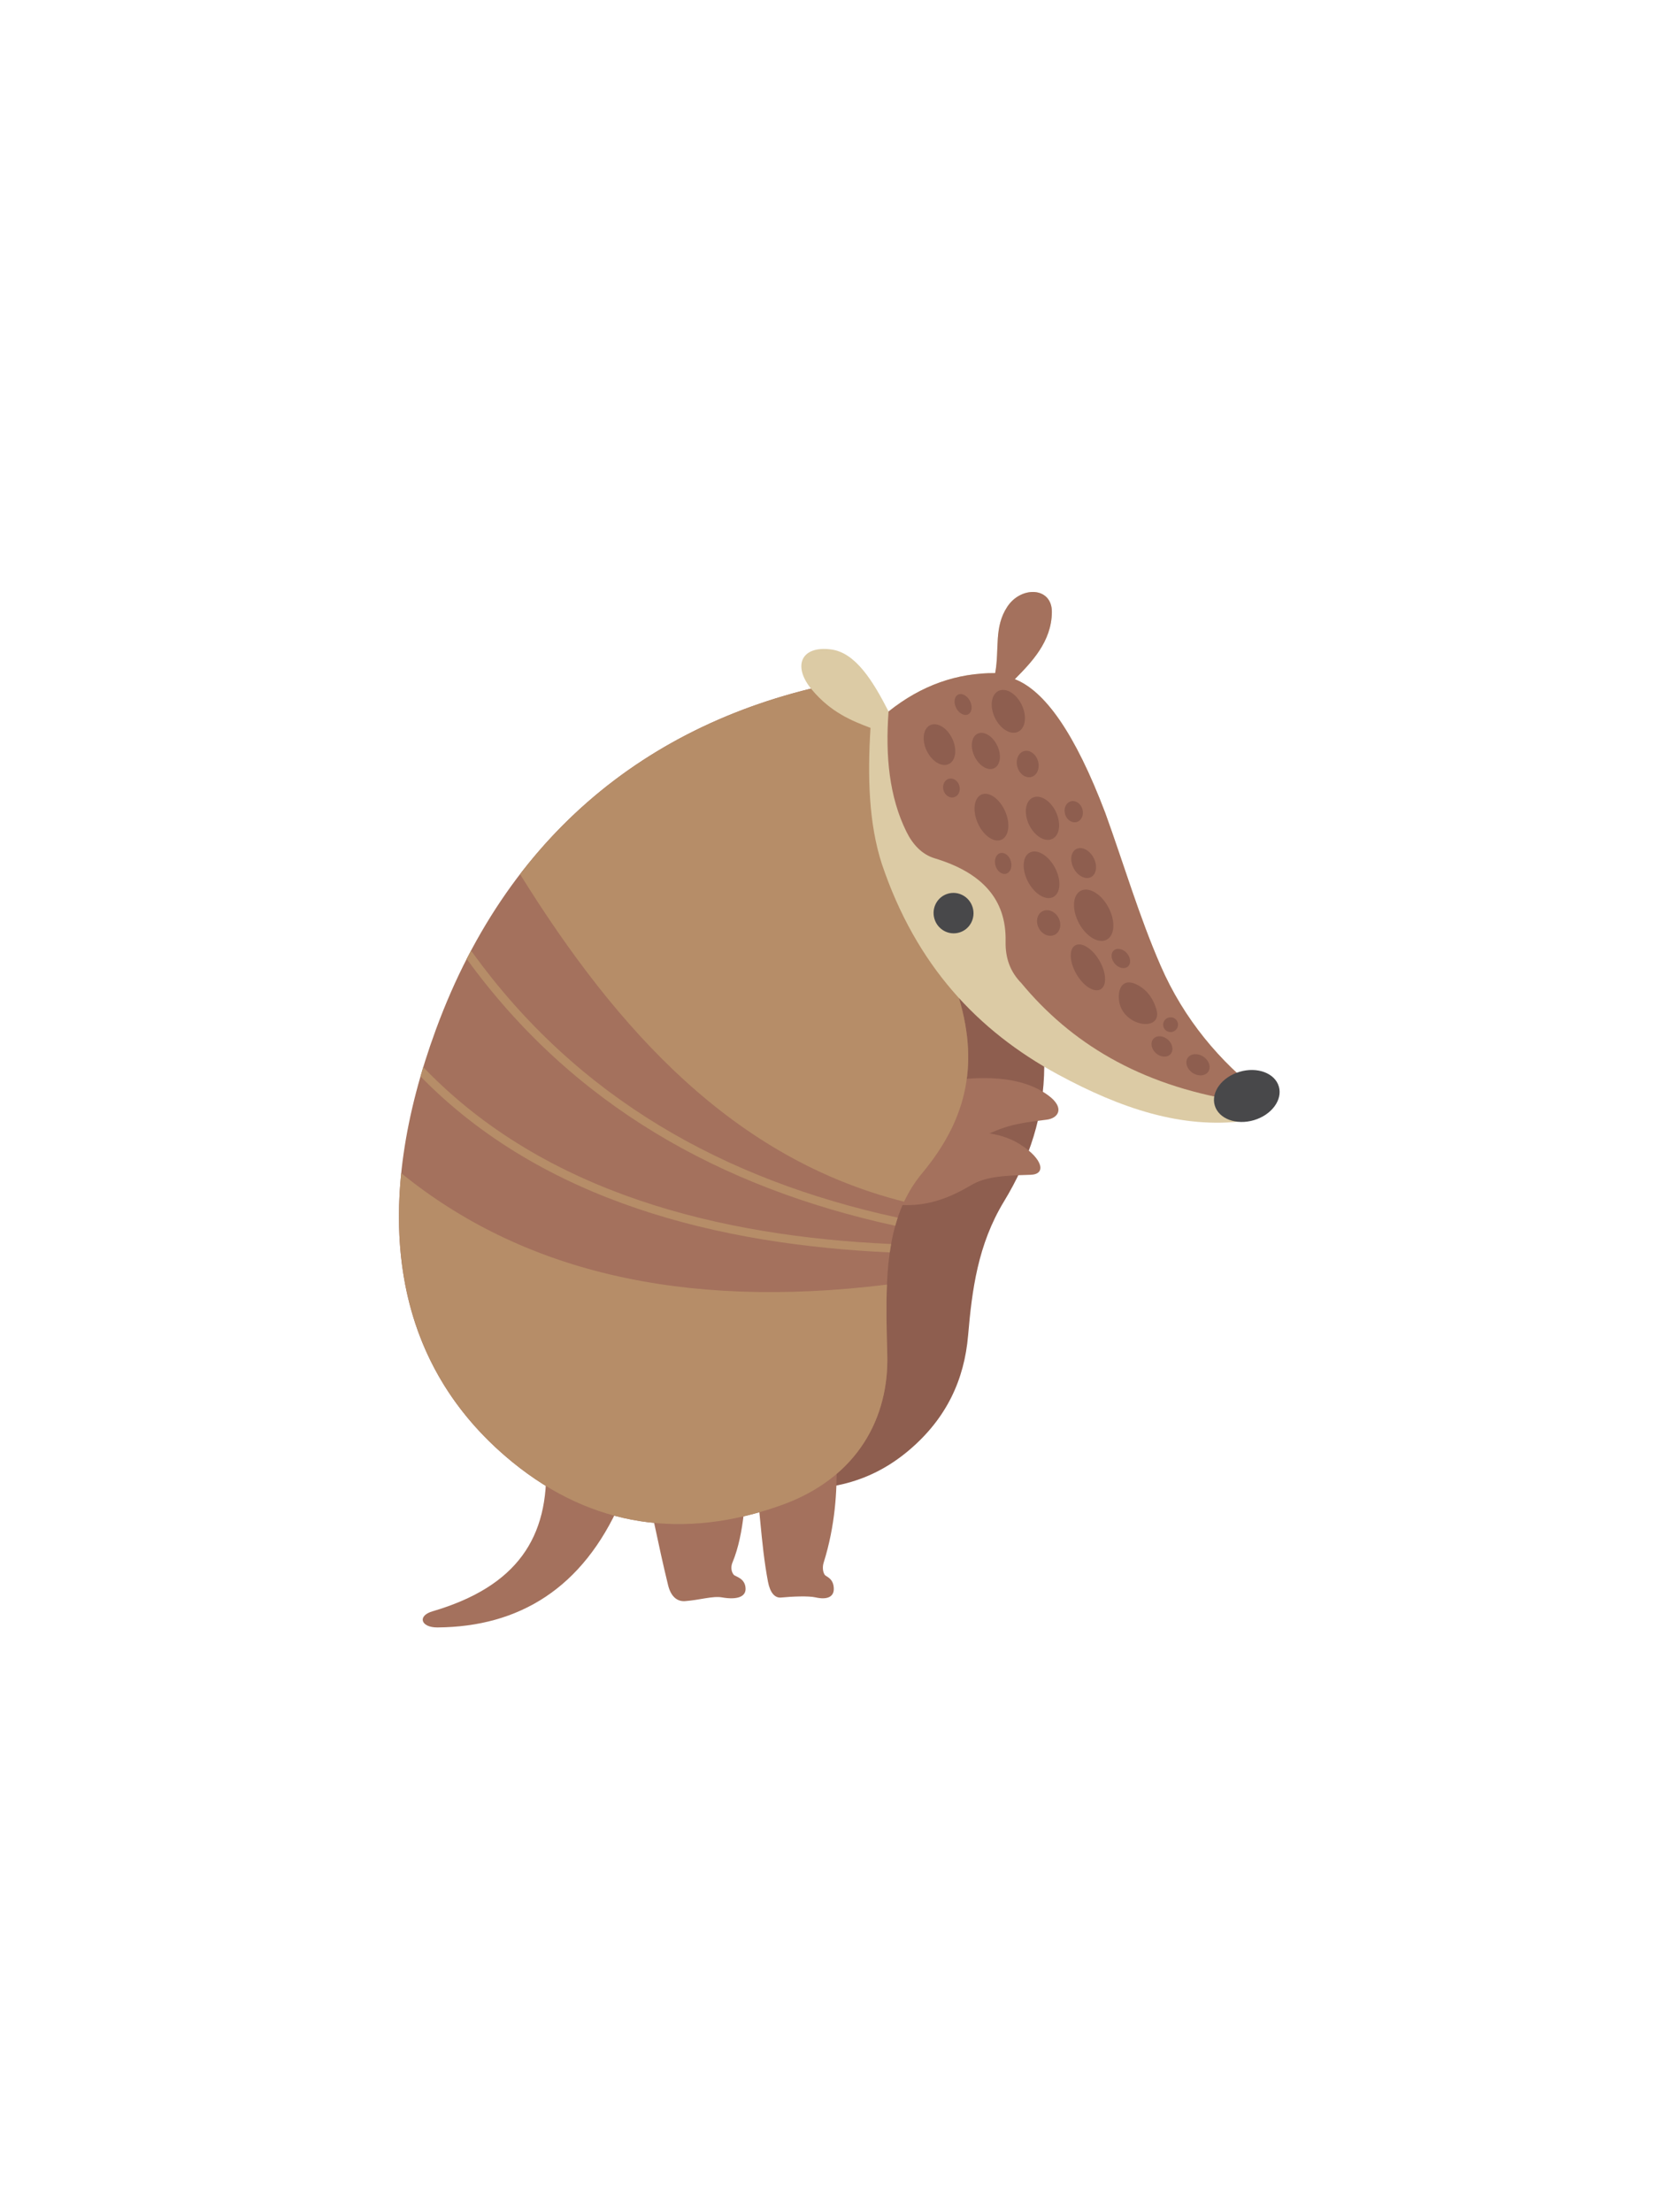 <svg xmlns="http://www.w3.org/2000/svg" xmlns:xlink="http://www.w3.org/1999/xlink" width="450" zoomAndPan="magnify" viewBox="0 0 337.5 450" height="600" preserveAspectRatio="xMidYMid meet" version="1.0"><defs><clipPath id="c24f14caf8"><path d="M 85 297 L 127 297 L 127 331.066 L 85 331.066 Z M 85 297 " clip-rule="nonzero"/></clipPath><clipPath id="a3cb7cf7bc"><path d="M 246 217 L 260.973 217 L 260.973 229 L 246 229 Z M 246 217 " clip-rule="nonzero"/></clipPath></defs><path fill="#8e5e4f" d="M 156.605 302.5 C 166.953 303.688 176.453 302.203 184.977 294.957 C 192.578 288.496 196.176 280.641 196.945 271.66 C 197.742 262.438 198.902 253.191 204.262 244.367 C 209.434 235.852 212.387 226.824 212.438 216.984 C 211.336 210.281 210.238 203.582 209.137 196.883 C 199.902 195.848 190.668 194.812 181.434 193.777 C 168.648 215.742 155.867 237.711 143.086 259.676 C 147.594 273.953 152.102 288.227 156.605 302.5 " fill-opacity="1" fill-rule="evenodd"/><path fill="#a4715d" d="M 193.027 219.832 C 201.238 218.715 208.332 219.195 213.262 222.824 C 216.703 225.359 215.32 227.48 212.914 227.766 C 204.629 228.746 203.816 229.34 196.293 232.918 C 193.375 233.219 190.453 233.52 187.535 233.824 C 189.363 229.16 191.195 224.496 193.027 219.832 " fill-opacity="1" fill-rule="evenodd"/><path fill="#a4715d" d="M 191.078 230.34 C 196.594 230.355 202.371 229.504 207.629 232.848 C 212.117 235.699 212.938 238.883 209.645 238.973 C 203.551 239.141 200.336 239.434 197.477 241.129 C 192.152 244.293 187.938 245.285 183.613 245.125 C 182 242.891 180.387 240.652 178.773 238.418 C 182.875 235.727 186.977 233.035 191.078 230.34 " fill-opacity="1" fill-rule="evenodd"/><path fill="#a4715d" d="M 130.352 297.16 C 132.207 305.297 133.93 314.383 135.922 322.48 C 136.469 324.719 137.73 325.816 139.363 325.695 C 142.348 325.473 144.996 324.609 146.84 324.93 C 149.922 325.473 151.707 324.832 151.676 323.172 C 151.633 321.004 149.602 320.723 149.273 320.34 C 148.68 319.637 148.699 318.59 148.992 317.887 C 151.586 311.66 151.449 304.176 152.406 298.078 C 150.355 296.496 148.305 294.914 146.254 293.336 C 140.953 294.609 135.652 295.887 130.352 297.16 " fill-opacity="1" fill-rule="evenodd"/><path fill="#a4715d" d="M 153.168 297.16 C 154.602 305.297 154.695 313.648 156.234 321.75 C 156.66 323.988 157.629 325.086 158.891 324.965 C 161.195 324.742 164.469 324.609 165.895 324.93 C 168.273 325.473 169.652 324.832 169.625 323.172 C 169.59 321.004 168.023 320.723 167.773 320.34 C 167.316 319.637 167.332 318.594 167.555 317.887 C 169.953 310.277 170.281 303.07 170.191 298.078 C 168.605 296.496 167.023 294.914 165.441 293.336 C 161.348 294.609 157.258 295.887 153.168 297.16 " fill-opacity="1" fill-rule="evenodd"/><g clip-path="url(#c24f14caf8)"><path fill="#a4715d" d="M 87.98 327.77 C 84.836 328.691 85.621 331.066 88.98 331.047 C 105.621 330.934 118.562 323.059 126.234 305.574 C 121.176 302.875 116.117 300.176 111.059 297.48 C 111.777 312.738 105.184 322.715 87.98 327.77 " fill-opacity="1" fill-rule="evenodd"/></g><path fill="#a4715d" d="M 173.672 138.254 C 134.691 145.035 103.922 167.969 88.699 209.367 C 75.992 243.93 78.172 276.16 104.273 297.438 C 120.469 310.641 139.043 313.277 158.918 306.191 C 174.629 300.594 180.867 288.191 180.504 275.559 C 180.059 260.098 179.938 247.855 187.609 238.633 C 196.121 228.395 199.371 217.395 195.09 203.027 C 191.957 187.547 188.828 172.062 185.695 156.578 C 181.688 150.469 177.68 144.363 173.672 138.254 " fill-opacity="1" fill-rule="evenodd"/><path fill="#b68d68" d="M 173.672 138.254 C 146.051 143.059 122.559 155.977 105.793 177.82 C 125.703 209.852 149.434 235.766 183.922 244.441 L 183.926 244.441 C 184.887 242.387 186.098 240.453 187.609 238.633 C 196.121 228.395 199.371 217.395 195.09 203.027 C 191.957 187.547 188.828 172.062 185.695 156.578 C 181.688 150.469 177.68 144.363 173.672 138.254 " fill-opacity="1" fill-rule="evenodd"/><path fill="#b68d68" d="M 81.625 238.637 C 79.273 261.703 85.742 282.332 104.273 297.438 C 120.469 310.641 139.043 313.277 158.918 306.191 C 174.629 300.594 180.867 288.191 180.504 275.559 C 180.359 270.461 180.246 265.715 180.438 261.309 C 138.121 266.52 105.727 258.227 81.625 238.637 " fill-opacity="1" fill-rule="evenodd"/><path fill="#b68d68" d="M 86.105 217.074 L 86.438 217.418 C 111.129 242.926 146.848 251.488 181.18 253.047 L 181.285 253.055 C 181.188 253.617 181.094 254.188 181.012 254.762 C 146.398 253.176 110.527 244.516 85.543 218.957 C 85.727 218.332 85.914 217.703 86.105 217.074 Z M 95.828 193.363 C 95.531 193.926 95.234 194.492 94.941 195.062 C 116.551 224.801 146.555 241.594 182.125 249.34 C 182.281 248.781 182.449 248.23 182.629 247.688 L 182.547 247.672 C 147.23 239.992 117.465 223.332 96.078 193.703 L 95.828 193.363 " fill-opacity="1" fill-rule="evenodd"/><path fill="#dccba5" d="M 177.09 148.062 C 173.438 146.668 169.059 144.988 165.098 140.207 C 161.203 135.508 162.926 131.289 169.094 132.109 C 173.988 132.758 177.516 138.359 180.766 144.727 C 187.5 139.344 194.754 136.879 202.457 136.918 C 203.359 131.984 202.164 127.605 204.922 123.418 C 207.746 119.141 214.035 119.371 213.988 124.516 C 213.934 130.555 209.801 134.762 206.449 138.156 C 212.535 140.527 218.668 149.074 224.855 165.375 C 228.605 175.73 231.711 186.344 236.109 196.441 C 240.84 207.312 248.164 215.988 256.801 222.633 C 255.605 224.43 254.406 226.223 253.211 228.02 C 240.477 229.668 227.988 225.484 215.184 218.539 C 198.906 209.707 186.332 196.355 179.395 175.727 C 176.746 167.551 176.469 158.055 177.09 148.062 " fill-opacity="1" fill-rule="evenodd"/><path fill="#a4715d" d="M 180.766 144.727 C 187.5 139.344 194.754 136.879 202.457 136.918 C 203.359 131.984 202.164 127.605 204.922 123.418 C 207.746 119.141 214.035 119.371 213.988 124.516 C 213.934 130.555 209.801 134.762 206.449 138.156 C 212.535 140.527 218.668 149.074 224.855 165.375 C 228.605 175.73 231.711 186.344 236.109 196.441 C 240.84 207.312 248.164 215.988 256.801 222.633 L 256.52 223.055 L 251.449 223.875 C 231.672 220.648 217.797 212.07 207.777 199.984 C 205.562 197.715 204.5 194.977 204.574 191.469 C 204.75 182.855 199.695 177.473 190.129 174.586 C 187.605 173.824 185.715 171.844 184.418 169.223 C 180.895 162.113 180.094 153.758 180.766 144.727 " fill-opacity="1" fill-rule="evenodd"/><path fill="#8e5e4f" d="M 195.09 141.23 C 195.93 140.98 196.984 141.711 197.449 142.855 C 197.914 144.004 197.609 145.137 196.77 145.387 C 195.93 145.633 194.871 144.906 194.406 143.758 C 193.941 142.609 194.246 141.48 195.09 141.23 " fill-opacity="1" fill-rule="evenodd"/><path fill="#8e5e4f" d="M 189.508 147.406 C 191.043 146.953 193.008 148.402 193.902 150.645 C 194.789 152.887 194.27 155.074 192.734 155.527 C 191.199 155.98 189.234 154.531 188.344 152.289 C 187.453 150.047 187.973 147.863 189.508 147.406 " fill-opacity="1" fill-rule="evenodd"/><path fill="#8e5e4f" d="M 199.129 149.145 C 200.492 148.742 202.242 150.031 203.031 152.023 C 203.824 154.02 203.359 155.961 201.996 156.367 C 200.633 156.77 198.883 155.48 198.09 153.488 C 197.301 151.496 197.762 149.551 199.129 149.145 " fill-opacity="1" fill-rule="evenodd"/><path fill="#8e5e4f" d="M 203.434 140.426 C 205.047 139.949 207.117 141.473 208.055 143.832 C 208.992 146.191 208.441 148.492 206.828 148.969 C 205.215 149.449 203.145 147.922 202.207 145.562 C 201.273 143.203 201.82 140.906 203.434 140.426 " fill-opacity="1" fill-rule="evenodd"/><path fill="#8e5e4f" d="M 199.879 161.547 C 201.492 161.07 203.613 162.773 204.617 165.352 C 205.621 167.934 205.125 170.41 203.508 170.891 C 201.895 171.367 199.773 169.664 198.77 167.086 C 197.77 164.504 198.266 162.027 199.879 161.547 " fill-opacity="1" fill-rule="evenodd"/><path fill="#8e5e4f" d="M 210.371 162.145 C 211.984 161.668 214.055 163.207 215 165.586 C 215.941 167.965 215.398 170.281 213.785 170.758 C 212.172 171.234 210.098 169.695 209.152 167.316 C 208.211 164.938 208.754 162.621 210.371 162.145 " fill-opacity="1" fill-rule="evenodd"/><path fill="#8e5e4f" d="M 193 158.422 C 193.887 158.16 194.855 158.785 195.16 159.82 C 195.465 160.852 194.996 161.902 194.109 162.164 C 193.223 162.43 192.254 161.805 191.949 160.77 C 191.645 159.734 192.113 158.684 193 158.422 " fill-opacity="1" fill-rule="evenodd"/><path fill="#8e5e4f" d="M 208.297 152.793 C 209.449 152.453 210.734 153.348 211.16 154.797 C 211.59 156.246 211 157.695 209.848 158.035 C 208.691 158.379 207.41 157.484 206.984 156.035 C 206.555 154.586 207.145 153.137 208.297 152.793 " fill-opacity="1" fill-rule="evenodd"/><path fill="#8e5e4f" d="M 217.816 163.012 C 218.793 162.723 219.855 163.426 220.199 164.586 C 220.543 165.742 220.031 166.914 219.059 167.203 C 218.082 167.492 217.016 166.789 216.676 165.629 C 216.332 164.473 216.844 163.301 217.816 163.012 " fill-opacity="1" fill-rule="evenodd"/><path fill="#8e5e4f" d="M 203.465 173.543 C 204.324 173.289 205.301 174.016 205.641 175.168 C 205.98 176.324 205.559 177.465 204.699 177.723 C 203.836 177.977 202.863 177.25 202.523 176.094 C 202.18 174.941 202.602 173.797 203.465 173.543 " fill-opacity="1" fill-rule="evenodd"/><path fill="#8e5e4f" d="M 209.703 173.328 C 211.312 172.727 213.59 174.309 214.793 176.855 C 215.996 179.402 215.672 181.957 214.062 182.559 C 212.457 183.164 210.18 181.582 208.977 179.035 C 207.773 176.484 208.102 173.93 209.703 173.328 " fill-opacity="1" fill-rule="evenodd"/><path fill="#8e5e4f" d="M 218.949 172.707 C 220.07 172.117 221.648 172.914 222.477 174.488 C 223.309 176.062 223.074 177.82 221.957 178.41 C 220.84 179 219.262 178.203 218.43 176.629 C 217.602 175.055 217.832 173.297 218.949 172.707 " fill-opacity="1" fill-rule="evenodd"/><path fill="#8e5e4f" d="M 212.051 185.379 C 213.152 184.781 214.613 185.363 215.324 186.672 C 216.031 187.98 215.715 189.523 214.617 190.121 C 213.52 190.715 212.055 190.137 211.348 188.828 C 210.637 187.52 210.953 185.973 212.051 185.379 " fill-opacity="1" fill-rule="evenodd"/><path fill="#8e5e4f" d="M 220.094 181.09 C 221.863 180.426 224.371 182.168 225.695 184.973 C 227.023 187.781 226.664 190.598 224.895 191.258 C 223.125 191.922 220.617 190.184 219.289 187.375 C 217.965 184.566 218.324 181.754 220.094 181.09 " fill-opacity="1" fill-rule="evenodd"/><path fill="#8e5e4f" d="M 226.586 193.336 C 227.258 192.742 228.449 192.992 229.246 193.895 C 230.039 194.801 230.137 196.012 229.461 196.605 C 228.785 197.199 227.598 196.953 226.801 196.047 C 226.008 195.145 225.91 193.93 226.586 193.336 " fill-opacity="1" fill-rule="evenodd"/><path fill="#8e5e4f" d="M 218.82 192.262 C 220.168 191.602 222.379 193.09 223.762 195.582 C 225.141 198.074 225.172 200.629 223.824 201.289 C 222.477 201.949 220.266 200.465 218.887 197.973 C 217.504 195.48 217.477 192.926 218.82 192.262 " fill-opacity="1" fill-rule="evenodd"/><path fill="#8e5e4f" d="M 227.645 203.461 C 227.352 200.852 228.594 198.699 231.688 200.504 C 233.641 201.645 234.707 203.469 235.246 205.289 C 236.672 210.082 228.258 208.922 227.645 203.461 " fill-opacity="1" fill-rule="evenodd"/><path fill="#8e5e4f" d="M 237.715 206.992 C 238.516 206.758 239.355 207.211 239.59 208.008 C 239.828 208.801 239.367 209.641 238.566 209.879 C 237.766 210.117 236.922 209.664 236.688 208.867 C 236.453 208.07 236.91 207.23 237.715 206.992 " fill-opacity="1" fill-rule="evenodd"/><path fill="#8e5e4f" d="M 234.645 211.309 C 235.32 210.551 236.648 210.633 237.609 211.492 C 238.574 212.348 238.805 213.66 238.129 214.418 C 237.457 215.176 236.129 215.094 235.164 214.238 C 234.203 213.379 233.969 212.066 234.645 211.309 " fill-opacity="1" fill-rule="evenodd"/><path fill="#8e5e4f" d="M 241.621 215.191 C 242.23 214.281 243.66 214.172 244.816 214.945 C 245.973 215.719 246.414 217.082 245.805 217.992 C 245.195 218.902 243.77 219.016 242.613 218.238 C 241.457 217.465 241.012 216.102 241.621 215.191 " fill-opacity="1" fill-rule="evenodd"/><path fill="#48484a" d="M 192.82 181.793 C 194.965 181.156 197.23 182.41 197.875 184.59 C 198.523 186.773 197.301 189.059 195.152 189.691 C 193.004 190.332 190.738 189.078 190.094 186.895 C 189.449 184.715 190.668 182.43 192.82 181.793 " fill-opacity="1" fill-rule="evenodd"/><g clip-path="url(#a3cb7cf7bc)"><path fill="#48484a" d="M 252.188 218.016 C 255.785 216.953 259.355 218.289 260.16 221.008 C 260.961 223.727 258.695 226.793 255.094 227.859 C 251.496 228.926 247.926 227.586 247.125 224.867 C 246.32 222.152 248.586 219.082 252.188 218.016 " fill-opacity="1" fill-rule="evenodd"/></g></svg>
